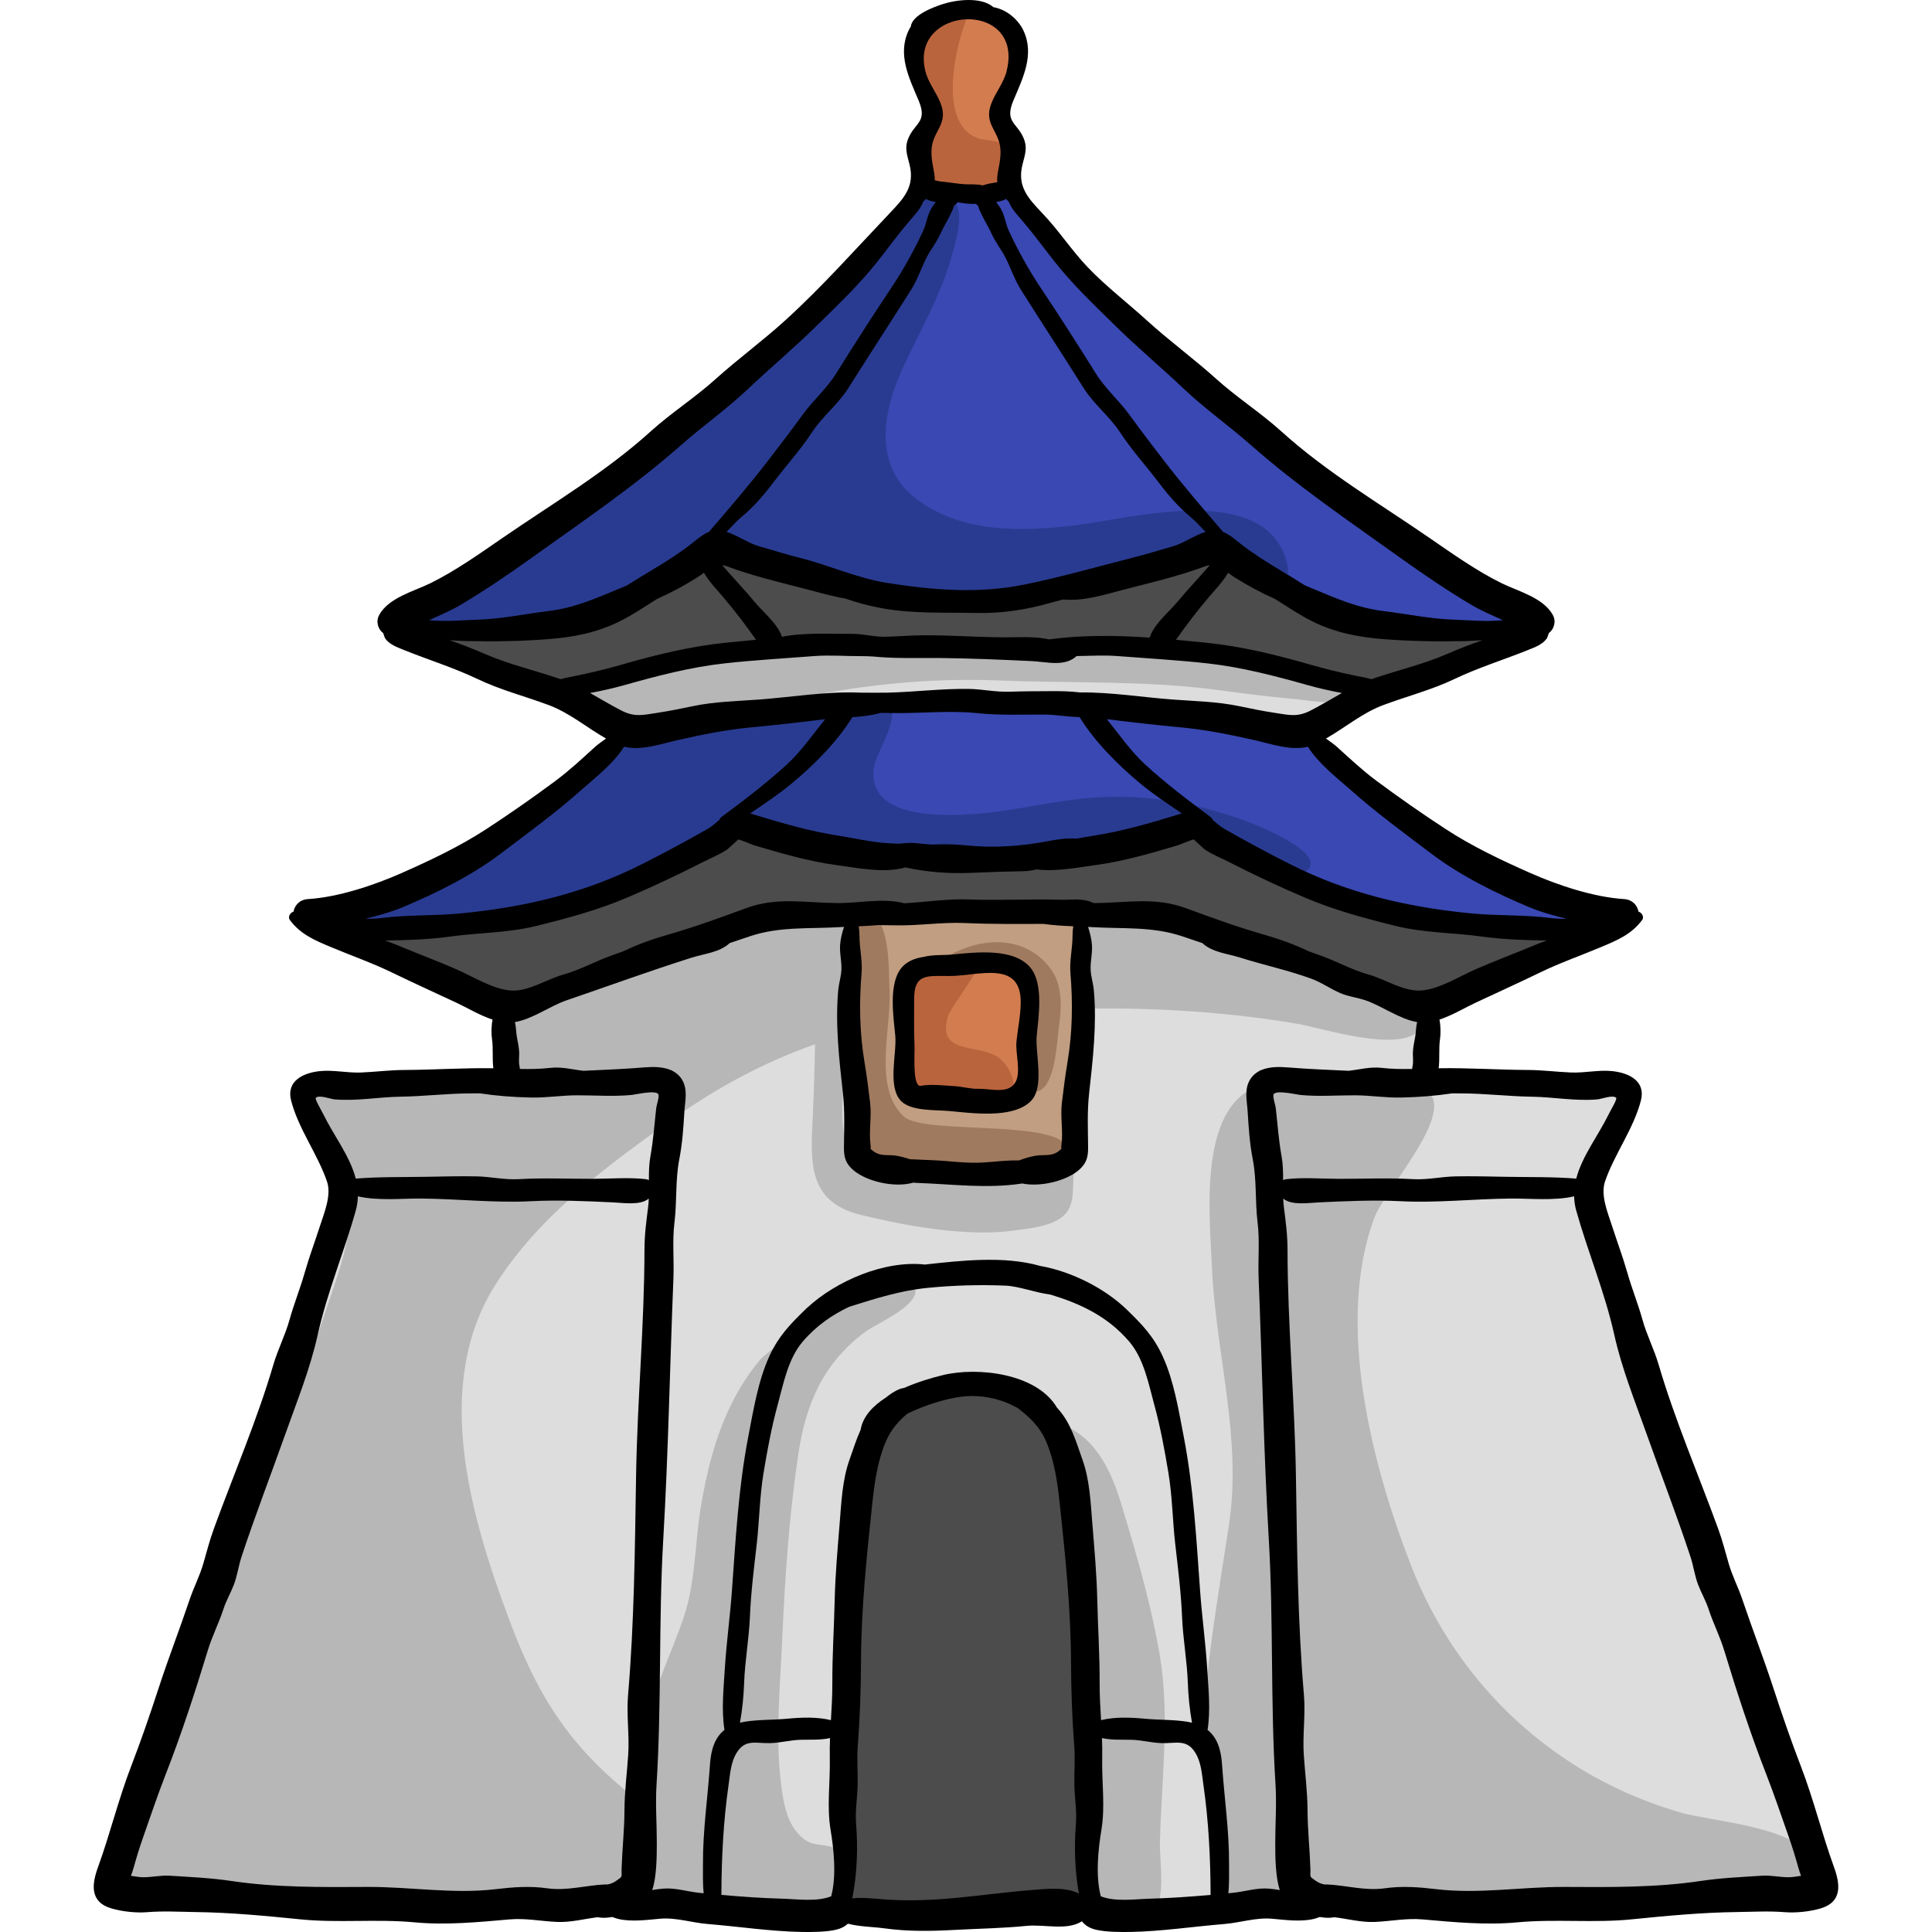 <?xml version="1.0" encoding="iso-8859-1"?>
<!-- Generator: Adobe Illustrator 19.0.0, SVG Export Plug-In . SVG Version: 6.00 Build 0)  -->
<svg version="1.1" id="Layer_1" xmlns="http://www.w3.org/2000/svg" xmlns:xlink="http://www.w3.org/1999/xlink" x="0px" y="0px"
	 viewBox="0 0 512.006 512.006" style="enable-background:new 0 0 512.006 512.006;" xml:space="preserve">
<path style="fill:#DDDDDD;" d="M408.451,164.287c0.094,0.061-11.813,7.809-13.093,8.418c-4.807,2.289-9.833,4.071-14.841,5.863
	c-5.006,1.791-9.867,4.111-14.874,5.839c-5.178,1.786-10.3,3.151-14.663,6.758c-1.206,0.997-2.402,2.42-2.063,3.95
	c0.196,0.883,0.868,1.571,1.511,2.207c10.722,10.612,23.58,19.818,36.726,27.372c6.638,3.815,13.542,7.163,20.663,9.977
	c3.77,1.489,7.6,2.83,11.474,4.019c1.559,0.478,9.85,3.854,11.044,2.961c-4.515,3.377-7.184,6.085-10.406,7.653
	c-5.967,2.902-12.019,5.623-18.061,8.368c-4.831,2.194-9.107,4.646-14.311,5.779c-2.754,0.6-5.714,1.64-7.11,4.088
	c-0.858,1.503-0.978,3.3-1.079,5.028c-0.197,3.373-0.394,6.747-0.591,10.121c-0.039,0.677-0.048,1.441,0.427,1.925
	c0.439,0.447,1.134,0.488,1.762,0.502c8.231,0.176,16.363,0.805,24.564,0.946c8.204,0.141,16.6,0.133,24.434,2.902
	c0.433,2.205,1.504,4.196,0.909,5.145c-9.063,14.461-7.439,28.858-1.81,44.239c15.676,42.829,30.632,85.924,45.657,128.99
	c3.696,10.595,8.368,21.056,8.759,33.562c-3.726,1.038-6.66,2.517-9.623,2.578c-39.879,0.831-79.716,5.072-119.659,1.489
	c-4.836-0.433-9.822-0.215-14.647,0.405c-42.993,5.527-86.217,1.434-129.297,3.202c-4.861,0.199-9.842-0.064-14.626-0.913
	c-22.692-4.023-45.478-1.555-68.25-1.695c-31.668-0.193-63.329-1.746-93.897-2.683c-4.935-8.259-1.829-14.387,0.256-20.398
	c10.948-31.556,22.089-63.044,33.106-94.575c6.178-17.684,11.796-35.579,18.511-53.053c4.958-12.901,6.66-25.082-1.187-37.391
	c-1.217-1.91-1.192-4.614-1.981-7.968c16.092-6.621,33.826-1.641,49.532-6.612c3.482-8.741,2.371-15.186-5.745-19.079
	c-10.278-4.931-20.726-9.505-31.022-14.398c-3.449-1.64-6.656-3.789-12.707-7.285c32.897-9.145,59.026-23.736,81.89-47.018
	c-17.379-16.506-40.508-16.998-59.3-30.339c3.94-3.14,6.517-5.787,9.599-7.559c42.669-24.545,80.645-55.027,115.519-89.678
	c6.863-6.819,12.548-14.973,15.088-24.403c1.184-4.397,2.136-9.677,1.493-14.236c-0.684-4.845-4.185-9.215-4.159-14.158
	c0.017-3.386,2.042-6.544,4.761-8.56c4.61-3.419,9.461-3.821,14.76-2.089c7.587,2.48,9.005,9.682,6.162,16.525
	c-1.215,2.923-2.747,5.868-2.667,9.032c0.073,2.935,1.526,5.627,2.614,8.354c1.288,3.233,0.717,6.405,1.603,9.616
	c0.962,3.485,2.888,6.927,4.815,9.956c3.855,6.059,8.953,11.243,14.399,15.883c24.793,21.123,50.021,41.782,75.798,61.689
	C378.042,145.899,393.006,154.258,408.451,164.287z"/>
<g>
	<path style="fill:#B7B7B7;" d="M149.917,181.703c11.539,0.339,24.805-6.019,36.457-7.601c17.136-2.326,34.186-3.202,51.421-3.909
		c18.92-0.776,37.706,2.379,56.492,1.736c16.018-0.548,31.99,1.871,47.667,4.917c3.044,0.592,19.214,1.818,17.735,6.701
		c-1.287,4.253-12.893,2.051-15.836,1.781c-7.006-0.642-13.946-1.483-20.94-2.436c-18.939-2.58-38.844-1.804-57.938-2.55
		c-19.931-0.779-37.924,1.288-57.324,5.496c-9.881,2.144-19.654,3.211-29.616,4.79c-5.021,0.797-12.939,2.205-17.592-0.566
		C156.204,187.539,155.822,181.877,149.917,181.703z"/>
	<path style="fill:#B7B7B7;" d="M239.053,271.068c33.995-4.741,71.091-5.526,104.965,0.288c7.701,1.321,37.358,11.273,32.941-5.159
		c9.035,1.747-6.865-1.926-10.628-2.889c-8.665-2.22-16.605-5.222-24.868-8.463c-7.73-3.032-15.325-7.699-23.016-10.516
		c-5.683-2.082-12.48-1.703-18.629-1.697c-28.525,0.027-57.6-2.118-85.97-1.149c-8.465,0.289-16.113,4.258-23.845,7.36
		c-13.905,5.577-28.252,10.087-42.377,15.069c-5.111,1.803-13.104,1.983-14.981,7.146c-2.686,7.39,6.427,10.428-2.38,15.004
		c-4.926,2.56-11.683,2.634-17.116,3.108c-5.575,0.485-26.176-4.843-30.146-0.223c-4.563,5.31,8.279,21.582,9.434,27.69
		c1.917,10.14-3.948,23.824-7.026,33.483c-4.801,15.072-11.413,28.938-17.819,43.348C55.443,420.807,45.2,449.01,35.015,477.056
		c-2.261,6.225-9.558,16.283-4.318,21.932c4.484,4.834,16.505,4.548,22.338,4.597c16.193,0.137,32.238-3.164,48.412-2.327
		c12.912,0.668,25.838,2.441,38.744,2.917c8.73,0.322,17.525-0.47,26.248-0.043c1.515,0.075,3.153,0.291,4.827,0.486
		c2.492,2.294,7.347,3.702,10.438,4.041c6.967,0.765,7.054-3.698,7.31-9.618c0.524-12.118-1.87-27.052,3.436-38.277
		c2.688-5.687,1.772-13.179,2.502-19.216c0.847-6.991,0.761-13.993,0.935-21.067c0.312-12.704,4.632-24.792,5.3-37.378
		c0.589-11.101,8.555-20.085,9.656-31.262c-0.131,1.328-7.96,6.852-9.25,8.348c-3.113,3.616-5.67,7.672-7.781,11.942
		c-4.265,8.626-6.584,18.1-8.129,27.553c-1.591,9.731-1.293,19.255-4.428,28.727c-3.406,10.291-8.746,20.047-10.071,30.941
		c-0.768,6.316-0.786,12.641-0.808,18.959c-4.601-3.714-9.133-7.504-13.277-11.771c-10.925-11.246-16.879-23.175-22.325-37.774
		c-10.064-26.973-20.284-61.742-3.482-88.286c11.675-18.443,29.882-31.766,47.414-44.212c11.307-8.028,23.952-14.849,37.295-19.524
		c-0.104,5.912-0.273,11.796-0.531,17.578c-0.58,12.992-2.016,24.027,12.685,27.646c12.088,2.974,28.092,5.84,40.415,4.163
		c4.33-0.59,11.077-1.131,14.004-4.697c2.683-3.271,1.246-8.384,2.359-12.04c-10.368-1.633-21.767,1.506-32.605,1.013
		c-7.48-0.34-21.258,3.42-26.199-3.453c-5.321-7.403-2.004-23.036-0.527-33.155C230.037,272.632,234.525,271.7,239.053,271.068z"/>
	<path style="fill:#B7B7B7;" d="M480.396,492.826c-4.314-8.762-26.687-10.126-34.562-12.351
		c-33.134-9.363-59.401-33.48-71.896-65.61c-10.328-26.556-20.135-64.259-9.695-92.196c3.283-8.786,27.628-33.836,8.692-35.205
		c-11.663,0.461-23.367-1.585-35.062-0.575c-20.92,1.806-17.348,33.857-16.699,48.808c1.013,23.314,8.047,45.289,4.5,68.533
		c-2.234,14.639-4.752,29.376-6.165,43.999c-1.035,10.72,1.855,21.258,2.858,31.792c0.538,5.65,0.865,11.396,1.134,17.07
		c0.407,8.573,1.488,8.6,10.553,8.189c25.254-1.145,50.014,0.47,75.27-1.679c12.058-1.025,24.209-0.141,36.324-0.719
		c8.551-0.407,18.9,1.188,27.274-0.563C477.755,501.31,483.192,498.505,480.396,492.826z"/>
</g>
<path style="fill:#4C4C4C;" d="M244.182,369.852c-11.728,0.01-16.635,20.343-17.627,28.679c-1.703,14.336-3.104,28.831-3.066,43.269
	c0.032,12.185,0.767,24.304,0.767,36.482c0,6.422-0.184,12.798-0.382,19.187c-0.084,2.72-0.965,7.322,1.495,8.816
	c0.861,0.524,4.79,0.226,5.852,0.279c3.885,0.195,7.719-0.274,11.608-0.296c7.028-0.042,13.896,0.261,20.925-0.087
	c4.432-0.219,8.97-0.232,13.372-0.671c2.485-0.247,7.938,0.646,10.178-0.394c5.223-2.426,2.094-24.838,2.094-30.46
	c0.001-15.769,2.031-31.351,0.487-47.125c-0.82-8.373-2.78-16.692-4.03-25.019c-0.99-6.595-0.794-13.803-4.154-19.781
	C275.034,370.867,261.171,365.555,244.182,369.852z"/>
<g>
	<path style="fill:#B7B7B7;" d="M218.126,346.862c-6.312,2.79-9.799,12.759-11.832,18.772c-2.623,7.762-4.234,15.967-5.517,24.049
		c-2.251,14.175-3.005,28.456-4.121,42.739c-0.743,9.511-0.199,20.192-3.915,29.013c-4.479,10.632-3.432,24.941-4.087,36.406
		c-0.525,9.179,8.171,9.751,15.569,10.334c4.751,0.374,12.672,2.448,16.59-0.898c4.203-3.59,5.612-15.407,0.128-17.598
		c-3.17-1.268-5.418-0.169-8.296-2.634c-3.41-2.921-4.586-7.243-5.266-11.492c-2.15-13.424-0.662-27.737-0.077-41.239
		c0.702-16.206,1.834-32.426,4.185-48.486c1.992-13.615,6.553-24.441,17.753-32.843c3.111-2.335,16.485-7.792,12.702-12.645
		C237.214,334.277,221.385,342.889,218.126,346.862z"/>
	<path style="fill:#B7B7B7;" d="M277.136,376.367c16.992,31.278,10.154,70.493,11.963,104.759c0.339,6.415,0.017,12.847,0.29,19.267
		c0.358,8.435,2.547,7.902,10.3,7.79c3.192-0.045,5.096,0.508,6.67-2.348c2.43-4.408,0.918-13.043,1.039-17.787
		c0.409-16.089,2.656-33.304-0.02-49.235c-2.117-12.608-5.745-25.437-9.454-37.656C295.602,393.51,291.632,378.604,277.136,376.367z
		"/>
</g>
<path style="fill:#C19E81;" d="M247.632,241.101c-6.19,0-11.928,0.12-17.892,1.616c-1.97,0.494-3.652,0.405-4.729,1.985
	c-1.775,2.605,0.405,12.114,0.396,15.276c-0.027,10.835-1.04,21.978-0.021,32.724c0.356,3.753-0.093,14.124,3.649,15.852
	c2.807,1.297,8.783,0.261,11.91,0.648c4.768,0.592,9.346,1.517,14.155,1.687c6.429,0.228,13.153-0.491,19.537-0.816
	c4.45-0.228,8.029,0.213,9.963-4.204c2.61-5.96,2.1-15.865,2.424-22.249c0.387-7.603,0.382-15.27,0.461-22.878
	c0.06-5.78,4.363-18.694-3.416-19.611c-3.063-0.361-6.868,0.706-10.004,0.743c-4.941,0.059-9.929,0.155-14.864-0.042
	c-4.794-0.191-9.59-0.581-14.4-0.371c-3.302,0.146-7.436,1.578-10.58,0.403"/>
<g>
	<path style="fill:#A07A5F;" d="M226.939,243.784c-0.176,13.619-0.766,27.334-0.766,41.02c0,4.824-1.993,15.965,0.746,20.289
		c2.005,3.165,8.901,2.448,12.358,2.385c7.065-0.131,13.969,1.139,20.999,1.449c4.413,0.195,21.834,3.021,22.581-3.598
		c1.033-9.168-37.687-4.331-43.271-9.394c-8.562-7.763-3.044-24.367-3.881-34.536C235.488,258.756,236.346,237.356,226.939,243.784z
		"/>
	<path style="fill:#A07A5F;" d="M246.481,256.429c6.968,0.547,15.232-2.651,21.841,0.395c6.24,2.878,6.053,9.715,5.716,16.003
		c-0.154,2.872-3.786,17.758,0.987,16.388c4.579-1.313,5.048-12.759,5.484-15.956c0.767-5.636,1.417-11.981-2.224-16.735
		C271.323,247.435,258.334,247.439,246.481,256.429z"/>
</g>
<g>
	<path style="fill:#3948B2;" d="M164.097,197.035c-5.885,3.876-11.312,10.614-16.684,15.372
		c-5.356,4.743-11.441,9.507-17.709,13.026c-7.102,3.988-14.804,7.554-22.375,10.52c-3.705,1.451-14.258,4.674-15.233,8.999
		c3.844,3.163,13.782,1.222,18.268,0.853c7.935-0.653,16.011-0.918,23.901-1.908c18.884-2.368,38.29-9.246,54.374-19.433
		c3.875-2.454,8.857-6.622,13.459-5.874c6.108,0.992,11.188,6.223,17.371,7.565c9.987,2.167,20.744,1.849,30.881,1.151
		c12.42-0.855,24.973-1.143,37.321-2.768c8.586-1.129,17.077-5.08,25.671-5.643c6.091-0.4,9.754,2.492,14.354,6.016
		c15.9,12.183,35.023,16.87,54.416,20.328c10.543,1.881,21.896,2.561,32.576,2.758c2.522,0.046,6.583,0.832,6.952-2.375
		c0.48-4.16-9.74-6.788-12.083-7.998c-9.675-5.001-21.569-9.161-30.245-15.887c-6.816-5.285-13.095-11.434-19.78-16.867
		c-8.061-6.55-16.054-8.324-26.013-10.614c-17.35-3.99-34.294-7.909-52.147-8.715c-20.87-0.942-41.463-0.573-62.273,1.288
		C200.241,188.516,178.565,190.945,164.097,197.035z"/>
	<path style="fill:#3948B2;" d="M114.282,165.614c6.038,2.355,15.104,0.225,21.45,0.001c9.042-0.321,17.595-1.621,26.107-4.887
		c6.689-2.566,13.128-6.052,19.15-9.899c4.833-3.087,7.711-5.787,13.075-4.302c18.441,5.108,37.533,8.627,56.74,10.284
		c23.686,2.042,44.383-1.509,66.537-9.93c3.342-1.27,4.455-1.941,7.521-0.263c4.033,2.206,7.814,5.36,11.821,7.693
		c9.242,5.379,19.331,8.866,29.506,11.849c9.271,2.717,21.724,4.796,31.269,3.211c13.796-2.292-0.243-8.991-5.778-12.546
		c-13.218-8.496-26.68-17.253-39.583-26.376c-13.688-9.676-28.642-20.327-40.621-32.087c-10.191-10.004-19.636-20.832-29.464-31.122
		c-5.236-5.482-9.472-15.407-17.534-15.814c-4.828-0.245-9.757,0.403-14.565-0.086c-2.699-0.274-4.431-0.936-6.952,0.415
		c-5.89,3.157-9.907,11.511-13.739,16.555c-4.936,6.497-11.357,11.649-16.973,17.526c-14.056,14.708-30.653,26.836-47.266,38.47
		c-14.827,10.383-31.103,18.718-45.816,29.133c-3.587,2.539-6.227,5.236-8.227,9.13
		C112.622,164.725,114.743,166.496,114.282,165.614z"/>
</g>
<g>
	<path style="fill:#293B91;" d="M163.713,195.503c-5.086,5.595-11.742,10.616-17.532,15.699c-6.299,5.53-12.714,10.437-20.18,14.368
		c-3.902,2.054-37.79,16.079-35.887,20.522c1.274,2.973,16.85,0.488,19.971,0.355c8.129-0.349,15.997-0.242,24.028-1.981
		c18.774-4.066,36.059-9.281,51.951-19.987c3.725-2.51,8.991-6.397,13.566-6.282c7.076,0.177,14.865,3.863,21.771,5.385
		c17.828,3.929,35.413,4.015,53.651,2.587c9.801-0.767,19.37-1.314,28.821-4.247c7.825-2.428,11.84-3.01,18.547,1.067
		c4.82,2.93,16.563,11.681,22.673,8.55c9.341-4.785-13.34-13.465-16.531-14.557c-11.727-4.008-22.734-6.109-35.191-5.796
		c-11.787,0.296-23.295,3.678-35.071,4.528c-8.106,0.585-28.609,1.405-26.727-12.214c0.519-3.756,6.416-12.338,4.419-15.786
		c-4.142-7.15-21.1-0.762-27.077,0.021c-7.257,0.952-14.624,1.005-21.933,2.385c-3.99,0.754-7.949,1.657-11.898,2.598
		C172.738,193.276,165.262,193.801,163.713,195.503z"/>
	<path style="fill:#293B91;" d="M242.266,51.424c-13.344,17.871-28.112,33.603-45.15,48.011
		c-17.797,15.051-37.978,27.426-57.448,40.216c-8.165,5.364-16.588,10.437-24.449,16.212c-2.532,1.86-12.308,7.637-6.721,10.918
		c4.64,2.725,16.67-0.148,21.685-0.783c6.797-0.861,13.418-0.852,20.125-2.54c8.723-2.195,16.327-5.639,24.226-9.829
		c5.523-2.928,11.33-8.053,17.795-7.279c15.936,1.908,30.62,9.505,46.58,11.371c21.012,2.457,44.66,1.729,64.654-6.351
		c7.903-3.193,13.466-6.274,21.754-2.719c3.464,1.487,8.876,6.996,12.568,6.67c4.564-0.404,3.75-5.437,2.272-8.863
		c-7.859-18.213-40.904-8.96-54.999-7.267c-14.432,1.733-30.668,2.207-42.718-7.286c-11.39-8.974-8.271-23.665-2.815-35.203
		c4.475-9.464,9.821-18.793,12.631-28.94c0.908-3.278,2.742-9.266,1.516-12.8C252.236,50.536,246.441,50.397,242.266,51.424z"/>
</g>
<g>
	<path style="fill:#D37C50;" d="M252.996,257.196c-2.678-0.98-8.684-0.56-10.869,1.689c-2.212,2.276-1.622,8.231-1.79,11.329
		c-0.27,4.99-0.743,11.078,0.006,16.029c0.678,4.479,2.149,4.087,6.213,4.271c4.805,0.219,9.748,0.27,14.591,0.488
		c2.349,0.105,6.534,1.194,8.633-0.535c4.679-3.854,2.13-16.714,2.375-21.976c0.13-2.791,1.548-7.571-0.757-9.791
		C268.74,256.141,257.731,256.29,252.996,257.196z"/>
	<path style="fill:#D37C50;" d="M254.912,2.758c-7.168,1.703-10.761,4.616-12.165,11.856c-1.106,5.702,2.103,8.709,3.35,13.819
		c1.701,6.969-7.072,16.629,0.3,22.214c2.432,1.843,7.803,1.167,11.867,0.777c3.263-0.314,5.687,0.091,7.847-2.205
		c2.582-2.743,2.937-8.331,1.62-11.784c-1.719-4.508-3.05-5.625-1.773-10.813c1.036-4.21,4.373-10.2,3.524-14.655
		C268.493,6.773,261.178,0.95,254.912,2.758z"/>
</g>
<g>
	<path style="fill:#BA643E;" d="M257.977,256.812c-4.992-0.629-14.481-1.598-16.443,4.219c-1.686,4.997-1.465,13.038-1.198,18.342
		c0.124,2.445-0.184,6.444,1.057,8.582c2.56,4.411,10.612,3.892,15.227,4.11c2.906,0.137,8.041,1.558,10.548-0.608
		c3.28-2.834,0.601-8.855-2.452-11.115c-5.424-4.014-16.613-0.485-13.473-11.077C251.943,266.907,260.711,255.92,257.977,256.812z"
		/>
	<path style="fill:#BA643E;" d="M256.828,3.525c-3.453,7.25-8.673,29.091,2.224,33.068c2.626,0.958,5.671,0.168,7.311,2.377
		c1.901,2.562,0.651,7.662-0.012,10.479c-5.987-0.255-11.788,3.699-17.875,1.993c-5.803-1.626-4.932-6.928-4.291-12.111
		c0.787-6.372,3.83-8.944,0.859-15.517C240.96,14.78,241.114,5.895,256.828,3.525z"/>
</g>
<g>
	<path style="fill:#4C4C4C;" d="M99.581,250.202c9.413,6.727,20.052,12.321,30.858,16.157c5.173,1.837,10.141-0.542,15.438-2.35
		c10.831-3.7,21.453-8.069,32.345-11.517c9.784-3.097,20.522-7.684,30.857-8.299c12.737-0.759,25.616-2.842,38.401-2.167
		c15.857,0.838,31.863-0.367,47.78,0.305c10.809,0.456,20.857,1.121,31.086,5.19c11.182,4.45,22.669,8.336,33.694,13.219
		c8.817,3.906,16.671,8.44,26.362,4.144c6.95-3.082,13.131-7.804,20.083-10.98c2.637-1.205,9.262-3.738,5.07-6.994
		c-1.758-1.365-5.601-0.682-7.609-0.793c-3.413-0.188-6.813-0.548-10.231-0.718c-8.682-0.429-17.365-1.302-25.966-2.605
		c-13.639-2.068-24.542-6.601-35.653-14.367c-3.833-2.68-9.067-7.52-13.801-8.227c-6.654-0.994-14.782,3.598-21.188,4.877
		c-10.932,2.182-21.946,1.796-33.024,2.326c-9.533,0.455-19.135,1.456-28.663,0.381c-8.709-0.983-16.68-4.374-25.413-5.598
		c-4.007-0.562-7.647-1.785-11.508-2.617c-4.514-0.974-7.941,2.33-11.864,4.269c-7.5,3.71-14.618,8.632-22.447,11.653
		c-9.377,3.619-20.158,7.187-30.024,9.047c-7.017,1.323-13.307,2.391-20.509,2.124C111.04,246.563,97.765,245.538,99.581,250.202z"
		/>
	<path style="fill:#4C4C4C;" d="M199.937,171.304c-9.253,0.828-18.148,3.793-27.287,5.287c-7.116,1.164-13.514,5.767-20.542,6.797
		c-5.565,0.816-12.458-1.509-17.42-3.88c-3.18-1.52-21.36-5.5-20.853-9.394c0.619-4.76,17.25-2.561,20.216-2.29
		c8.783,0.801,18.443-0.803,26.517-4.411c3.635-1.625,7.185-3.654,10.539-5.803c3.857-2.473,6.737-5.932,10.992-7.729
		c5.8-2.45,13.033-0.347,18.949,1.14c8.518,2.141,16.248,5.51,25.235,6.634c10.876,1.362,21.553,1.332,32.496,1.341
		c12.342,0.01,24.102-1.636,36.104-4.587c4.664-1.146,8.95-3.356,13.512-4.958c3.078-1.08,7.898-3.576,11.252-3.416
		c4.39,0.209,9.093,4.724,12.685,6.896c6.813,4.122,14.45,8.068,22.068,10.491c10.186,3.24,20.504,3.163,31.076,3.148
		c1.97-0.002,9.007-0.756,10.408,1.009c2.239,2.819-3.426,4.106-5.3,5.002c-6.004,2.868-11.946,5.855-18.041,8.529
		c-3.339,1.465-7.057,3.811-10.739,3.092c-6.07-1.186-12.045-3.891-18.251-5.018c-8.576-1.558-17.034-4.04-25.685-5.216
		c-18.393-2.499-36.148-3.988-54.764-2.743c-9.369,0.625-18.716,1.351-28.106,1.34C221.596,172.553,208.256,170.8,199.937,171.304z"
		/>
</g>
<path d="M486.027,494.789c-3.17-8.718-5.398-17.937-8.742-26.625c-2.675-6.947-5.048-13.837-7.357-20.923
	c-2.556-7.844-5.555-15.553-8.149-23.267c-1.107-3.29-2.715-6.345-3.665-9.647c-0.887-3.078-1.671-6.153-2.781-9.195
	c-5.259-14.422-11.497-28.885-15.781-43.506c-1.187-4.051-3.138-7.795-4.284-11.909c-1.162-4.177-2.792-8.19-3.985-12.371
	c-1.221-4.276-2.758-8.374-4.121-12.589c-1.106-3.421-3.038-8.049-1.815-11.641c2.459-7.218,7.629-14.04,9.522-21.508
	c1.291-5.094-3.115-7.257-7.535-7.741c-3.611-0.396-7.324,0.511-11.018,0.359c-3.813-0.157-7.546-0.655-11.369-0.669
	c-7.936-0.031-15.73-0.591-23.683-0.455c0.333-2.516-0.012-5.129,0.349-7.666c0.22-1.545,0.203-3.46-0.139-5.227
	c3.359-1.118,6.767-3.16,9.507-4.445c5.682-2.665,11.416-5.253,17.061-7.995c5.313-2.582,10.731-4.466,16.16-6.742
	c4.339-1.818,8.134-3.378,10.989-7.218c0.595-0.8-0.082-1.977-0.965-2.204c-0.314-1.687-1.605-3.202-3.864-3.342
	c-8.007-0.494-17.521-3.679-24.764-6.884c-7.674-3.394-15.465-7.084-22.501-11.68c-6.271-4.095-12.269-8.279-18.282-12.749
	c-3.705-2.754-6.988-5.816-10.39-8.917c-0.838-0.763-1.934-1.528-3.027-2.314c5.058-2.864,9.605-6.781,15.199-8.87
	c6.307-2.357,12.738-3.98,18.829-6.891c6.421-3.069,13.227-5.144,19.798-7.81c1.684-0.683,3.514-1.354,4.642-2.872
	c0.163-0.218,0.403-0.886,0.592-1.494c1.423-1.068,2.001-3.137,1.036-4.856c-2.572-4.586-9.218-6.234-13.563-8.375
	c-6.608-3.258-13.009-7.804-19.072-11.977c-13.184-9.079-27.362-17.456-39.249-28.219c-5.491-4.973-11.717-8.922-17.212-13.873
	c-6.015-5.419-12.505-10.142-18.474-15.576c-5.127-4.667-10.748-8.966-15.551-13.969c-4.324-4.504-7.75-9.817-12.062-14.35
	c-3.847-4.044-6.771-7.146-5.357-12.921c0.653-2.67,1.456-4.493,0.24-7.23c-1.766-3.97-5.013-4.143-2.627-9.813
	c2.456-5.835,5.698-12.144,2.633-18.576c-1.435-3.011-4.572-5.579-7.931-6.147c-3.285-2.861-10.022-1.952-13.59-0.763
	c-2.199,0.732-7.97,2.812-8.296,5.889c-0.209,0.334-0.406,0.674-0.573,1.024c-3.065,6.432,0.177,12.741,2.633,18.576
	c2.386,5.67-0.861,5.841-2.627,9.813c-1.217,2.736-0.414,4.56,0.24,7.23c1.413,5.775-1.511,8.877-5.358,12.922
	c-9.21,9.682-17.743,19.336-27.613,28.319c-5.97,5.434-12.459,10.157-18.475,15.576c-5.495,4.952-11.72,8.9-17.212,13.873
	c-11.887,10.764-26.065,19.141-39.249,28.219c-6.062,4.174-12.463,8.719-19.072,11.977c-4.344,2.141-10.991,3.789-13.563,8.375
	c-0.964,1.719-0.387,3.788,1.036,4.856c0.19,0.608,0.431,1.276,0.592,1.494c1.128,1.516,2.959,2.189,4.642,2.872
	c6.572,2.666,13.378,4.741,19.798,7.81c6.091,2.911,12.523,4.535,18.829,6.891c5.593,2.09,10.14,6.005,15.199,8.87
	c-1.091,0.786-2.188,1.549-3.027,2.314c-3.403,3.1-6.686,6.162-10.39,8.917c-6.014,4.471-12.012,8.654-18.282,12.749
	c-7.037,4.594-14.827,8.286-22.501,11.68c-7.242,3.203-16.757,6.389-24.764,6.884c-2.26,0.139-3.551,1.654-3.864,3.342
	c-0.882,0.226-1.559,1.403-0.965,2.204c2.855,3.841,6.65,5.401,10.989,7.218c5.43,2.275,10.848,4.16,16.16,6.742
	c5.644,2.743,11.378,5.33,17.061,7.995c2.738,1.285,6.148,3.327,9.507,4.445c-0.344,1.767-0.36,3.682-0.139,5.227
	c0.361,2.536,0.016,5.15,0.349,7.666c-7.953-0.136-15.747,0.423-23.683,0.455c-3.824,0.016-7.557,0.513-11.369,0.669
	c-3.694,0.153-7.407-0.755-11.018-0.358c-4.419,0.485-8.827,2.649-7.535,7.741c1.894,7.467,7.064,14.289,9.522,21.508
	c1.224,3.592-0.708,8.22-1.815,11.641c-1.363,4.214-2.9,8.313-4.121,12.589c-1.194,4.181-2.824,8.194-3.985,12.371
	c-1.144,4.115-3.097,7.858-4.284,11.909c-4.285,14.623-10.523,29.085-15.781,43.506c-1.11,3.042-1.894,6.118-2.781,9.195
	c-0.951,3.3-2.558,6.355-3.665,9.647c-2.594,7.715-5.594,15.423-8.149,23.267c-2.309,7.086-4.683,13.975-7.357,20.923
	c-3.345,8.688-5.572,17.907-8.742,26.625c-1.635,4.494-2.314,9.283,3.647,10.995c2.814,0.809,6.443,1.197,9.35,0.964
	c4.431-0.355,8.43-0.092,12.868-0.034c9.286,0.119,18.582,1.011,27.814,1.938c9.983,1.002,20.181-0.158,30.227,0.789
	c8.271,0.781,16.857-0.049,25.068-0.773c4.361-0.385,8.392,0.481,12.694,0.666c3.628,0.157,7.158-0.817,10.728-1.246
	c0.841,0.144,1.715,0.192,2.638,0.103c0.202-0.02,0.748-0.082,1.232-0.163c0.58,0.219,1.312,0.44,1.472,0.481
	c3.504,0.874,7.738,0.275,11.257-0.029c4.182-0.361,8.37,1.058,12.551,1.401c8.272,0.677,16.539,1.943,24.804,2.105
	c2.695,0.053,6.745,0.029,9.327-0.612c1.279-0.317,2.267-0.834,3.049-1.577c3.088,0.825,6.66,0.821,9.549,1.22
	c6.5,0.898,12.507,0.767,19.067,0.416c6.256-0.334,12.457-0.428,18.684-1.051c4.791-0.48,10.718,1.331,14.716-1.216
	c0.857,1.09,2.01,1.808,3.625,2.209c2.582,0.64,6.632,0.664,9.327,0.612c8.265-0.161,16.531-1.428,24.804-2.105
	c4.181-0.343,8.369-1.762,12.551-1.401c3.52,0.303,7.752,0.903,11.257,0.029c0.16-0.04,0.892-0.262,1.472-0.481
	c0.485,0.081,1.03,0.143,1.232,0.163c0.923,0.089,1.797,0.042,2.638-0.103c3.57,0.428,7.1,1.402,10.728,1.246
	c4.301-0.185,8.334-1.051,12.694-0.666c8.211,0.724,16.797,1.554,25.068,0.773c10.045-0.947,20.244,0.214,30.227-0.789
	c9.233-0.927,18.528-1.819,27.814-1.938c4.438-0.056,8.439-0.319,12.868,0.034c2.907,0.232,6.536-0.155,9.35-0.964
	C488.341,504.072,487.662,499.284,486.027,494.789z M357.752,209.18c6.857,6.121,14.229,11.487,21.532,17.02
	c7.763,5.882,17.202,10.547,26.169,14.294c3.157,1.319,6.433,2.168,9.727,3.001c-1.423,0.023-2.875-0.038-4.388-0.228
	c-6.889-0.863-13.973-0.53-20.901-1.203c-16.972-1.649-32.796-5.34-48.087-13.086c-5.889-2.983-11.685-6.082-17.355-9.327
	c-1.11-0.636-2.109-1.562-3.147-2.432c-0.071-0.257-0.213-0.499-0.445-0.671c-5.866-4.345-11.992-8.998-17.355-13.93
	c-3.906-3.592-6.891-7.975-10.173-12.028c0.065,0.009,0.13,0.013,0.195,0.022c6.35,0.793,12.765,1.523,19.157,2.123
	c6.782,0.636,13.102,1.903,19.729,3.4c4.286,0.969,9.719,2.901,14.208,1.755C349.293,202.295,354.87,206.608,357.752,209.18z
	 M313.181,215.557c-0.329,0.11-0.668,0.224-1.03,0.334c-7.188,2.201-14.85,4.427-22.277,5.564c-1.505,0.231-3.012,0.51-4.521,0.789
	c-2.596-0.22-5.396,0.251-7.771,0.701c-6.941,1.318-14.232,1.828-21.278,1.116c-2.825-0.285-5.494-0.4-8.339-0.261
	c-2.453,0.12-4.843-0.536-7.267-0.403c-0.207,0.011-1.296,0.086-2.711,0.201c-1.378-0.104-2.791-0.126-4.301-0.272
	c-3.862-0.371-7.716-1.284-11.554-1.872c-7.427-1.137-15.088-3.361-22.277-5.564c-0.362-0.111-0.7-0.224-1.03-0.334
	c0.057-0.039,0.114-0.078,0.171-0.116c3.617-2.464,7.251-4.86,10.631-7.655c5.961-4.927,12.124-11.04,16.261-17.732
	c2.536-0.164,5.004-0.421,7.5-1.132c0.903,0.015,1.806,0.028,2.708,0.045c7.538,0.148,15.532-0.745,22.971,0.035
	c6.009,0.631,12.02,0.33,18.065,0.373c2.535,0.018,5.631,0.569,8.611,0.651c0.124,0.009,0.246,0.02,0.368,0.027
	c4.138,6.692,10.301,12.805,16.261,17.732c3.381,2.795,7.015,5.19,10.631,7.655C313.067,215.479,313.124,215.518,313.181,215.557z
	 M383.701,173.227c-6.582,2.869-13.416,4.41-20.185,6.742c-0.02,0.006-0.037,0.015-0.056,0.022
	c-1.276-0.355-2.593-0.581-3.888-0.845c-4.218-0.865-8.347-1.861-12.486-3.052c-9.027-2.596-18.126-4.823-27.486-5.77
	c-2.639-0.267-5.289-0.531-7.946-0.772c2.711-3.868,5.598-7.646,8.657-11.258c1.696-2.003,3.786-4.125,5.149-6.519
	c0.502,0.385,1.042,0.79,1.662,1.186c3.424,2.185,6.916,4.037,10.617,5.707c0.054,0.024,0.108,0.046,0.161,0.07
	c3.289,2.056,6.53,4.281,9.974,5.975c6.087,2.993,12.205,4.164,18.876,4.675c7.284,0.559,14.226,0.662,21.544,0.51
	c1.533-0.032,3.066-0.127,4.596-0.248C389.764,170.728,386.677,171.93,383.701,173.227z M192.723,150.114
	c6.913,2.563,14.077,4.238,21.21,6.091c3.516,0.913,6.763,1.876,9.996,2.388c3.156,1.113,6.399,1.981,9.826,2.604
	c8.213,1.493,16.436,1.067,24.76,1.25c6.737,0.148,13.217-0.77,19.707-2.643c1.138-0.328,2.322-0.62,3.504-0.931
	c5.484,0.483,10.548-1.164,16.347-2.669c7.135-1.852,14.298-3.528,21.21-6.091c0.485-0.18,0.921-0.289,1.329-0.349
	c-2.857,3.339-5.928,6.523-8.717,9.897c-2.06,2.495-6.2,5.845-7.202,9.32c-8.91-0.614-17.85-0.724-26.675,0.464
	c-0.378-0.081-0.755-0.157-1.132-0.219c-3.368-0.555-6.865-0.328-10.269-0.325c-7.462,0.005-14.847-0.618-22.353-0.535
	c-3.258,0.037-6.498,0.317-9.748,0.382c-3.042,0.061-5.713-0.79-8.73-0.767c-5.774,0.045-12.601-0.403-18.553,0.778
	c-1.11-3.394-5.108-6.655-7.126-9.097c-2.787-3.375-5.86-6.558-8.717-9.897C191.801,149.825,192.239,149.935,192.723,150.114z
	 M192.534,140.948c1.317-1.326,2.557-2.752,3.815-3.798c3.379-2.811,6.008-5.857,8.666-9.374c3.392-4.484,7.079-8.487,10.157-13.189
	c2.825-4.318,6.901-7.377,9.636-11.714c5.499-8.722,11.132-17.368,16.628-26.051c1.679-2.651,2.636-5.621,4.041-8.418
	c1.134-2.259,2.749-4.208,3.775-6.511c1.05-2.358,2.799-4.864,3.618-7.455c0.362-0.191,0.673-0.485,0.899-0.838
	c1.357,0.239,3.185,0.502,4.821,0.421c0.166,0.164,0.349,0.31,0.552,0.417c0.817,2.593,2.567,5.099,3.618,7.455
	c1.025,2.302,2.639,4.252,3.775,6.511c1.406,2.797,2.361,5.765,4.041,8.418c5.496,8.681,11.129,17.328,16.628,26.051
	c2.735,4.338,6.81,7.396,9.636,11.714c3.077,4.702,6.764,8.704,10.157,13.189c2.66,3.515,5.287,6.562,8.666,9.374
	c1.258,1.046,2.498,2.472,3.814,3.798c-2.899,0.91-5.916,3.056-8.616,3.822c-3.581,1.016-7.158,2.145-10.765,3.052
	c-9.544,2.395-19.034,5.171-28.789,7.13c-12.095,2.428-24.111,1.444-36.242-0.48c-7.945-1.26-15.328-4.687-23.145-6.65
	c-3.608-0.905-7.185-2.035-10.765-3.052C198.449,144.004,195.432,141.858,192.534,140.948z M270.751,58.296
	c2.937,3.403,5.578,7.009,8.337,10.551c4.931,6.329,10.935,12.039,16.658,17.647c5.901,5.786,12.128,10.992,18.105,16.656
	c5.62,5.324,11.778,9.613,17.551,14.707c12.603,11.117,26.288,20.36,39.939,30.136c5.959,4.268,12.121,8.439,18.416,12.198
	c2.755,1.646,5.658,2.847,8.545,4.161c-4.456,0.472-9.304-0.021-13.118-0.141c-6.236-0.197-12.248-1.507-18.437-2.257
	c-7.077-0.858-12.812-3.437-19.32-6.145c-0.531-0.221-1.084-0.459-1.655-0.706c-2.246-1.435-4.542-2.831-6.905-4.243
	c-3.42-2.043-7.018-4.333-10.148-6.786c-1.496-1.173-2.891-2.445-4.569-3.098c-5.438-6.305-10.817-12.562-15.927-19.206
	c-3.038-3.951-5.994-7.823-8.92-11.854c-2.801-3.859-6.331-6.849-8.868-10.909c-4.76-7.615-9.721-15.376-14.689-22.81
	c-3.069-4.593-6.11-10.048-8.416-15.086c-0.852-1.861-0.984-3.699-1.941-5.504c-0.387-0.729-0.887-1.396-1.391-2.065
	c0.872-0.153,1.731-0.33,2.525-0.765c0.034-0.018,0.064-0.044,0.097-0.064c0.035,0.039,0.061,0.075,0.097,0.114
	c0.207,0.223,0.422,0.436,0.631,0.656C268.097,55.326,269.301,56.616,270.751,58.296z M247.451,8.756
	c6.588-6.935,22.972-4.229,19.298,10.178c-0.767,3.006-2.84,5.482-3.984,8.353c-2.275,5.713,2.127,7.264,2.372,12.44
	c0.175,3.69-1.122,6.016-0.832,8.533c-0.109,0.054-0.198,0.053-0.551,0.12c-0.433,0.083-0.869,0.152-1.303,0.228
	c-0.662,0.116-1.353,0.286-2.001,0.531c-1.566-0.407-3.643-0.25-4.679-0.306c-2.089-0.113-4.203-0.536-6.295-0.716
	c-0.612-0.053-1.188-0.193-1.753-0.355c0.087-2.333-1.017-4.59-0.854-8.035c0.246-5.174,4.647-6.726,2.372-12.44
	c-1.143-2.87-3.217-5.347-3.984-8.353C244.13,14.506,245.237,11.087,247.451,8.756z M113.706,164.351
	c2.888-1.314,5.79-2.517,8.545-4.161c6.295-3.759,12.457-7.93,18.416-12.198c13.651-9.776,27.337-19.019,39.939-30.136
	c5.773-5.092,11.931-9.382,17.551-14.707c5.977-5.664,12.204-10.871,18.105-16.656c5.723-5.609,11.727-11.318,16.658-17.647
	c2.759-3.542,5.401-7.147,8.337-10.551c1.449-1.68,2.654-2.97,3.4-4.811c0.209-0.22,0.425-0.433,0.631-0.656
	c0.037-0.039,0.062-0.075,0.097-0.114c0.033,0.02,0.064,0.045,0.097,0.064c0.795,0.434,1.653,0.612,2.525,0.765
	c-0.504,0.668-1.003,1.335-1.391,2.065c-0.958,1.805-1.089,3.643-1.941,5.504c-2.305,5.039-5.347,10.493-8.416,15.086
	c-4.966,7.433-9.929,15.194-14.689,22.81c-2.538,4.06-6.068,7.05-8.868,10.909c-2.926,4.03-5.882,7.903-8.92,11.854
	c-5.11,6.644-10.49,12.901-15.927,19.206c-1.678,0.653-3.072,1.925-4.569,3.098c-3.129,2.453-6.728,4.743-10.148,6.786
	c-2.363,1.412-4.658,2.808-6.905,4.243c-0.571,0.247-1.124,0.485-1.655,0.706c-6.509,2.709-12.244,5.287-19.32,6.145
	c-6.189,0.75-12.2,2.062-18.437,2.257C123.01,164.331,118.161,164.823,113.706,164.351z M148.548,179.989
	c-0.018-0.006-0.037-0.015-0.056-0.022c-6.769-2.332-13.604-3.873-20.185-6.742c-2.976-1.297-6.063-2.499-9.186-3.58
	c1.531,0.121,3.063,0.217,4.596,0.248c7.318,0.152,14.261,0.049,21.544-0.51c6.671-0.513,12.789-1.682,18.876-4.675
	c3.446-1.693,6.686-3.919,9.974-5.975c0.054-0.024,0.108-0.045,0.162-0.07c3.701-1.67,7.192-3.523,10.617-5.707
	c0.619-0.395,1.16-0.8,1.662-1.186c1.363,2.395,3.453,4.516,5.149,6.519c3.059,3.612,5.946,7.39,8.657,11.258
	c-2.656,0.242-5.307,0.505-7.946,0.772c-9.36,0.946-18.457,3.174-27.485,5.77c-4.139,1.191-8.269,2.188-12.486,3.052
	C151.139,179.409,149.824,179.634,148.548,179.989z M156.379,183.654c2.99-0.56,5.956-1.213,8.896-2.038
	c8.846-2.485,17.623-4.806,26.774-5.817c7.929-0.876,15.812-1.314,23.768-1.933c4.078-0.318,8.308,0.045,12.398,0.017
	c1.088-0.007,2.151,0.043,3.202,0.103c5.77,0.581,11.613,0.339,17.479,0.393c8.128,0.075,16.315,0.437,24.447,0.817
	c4.143,0.193,8.786,1.602,11.977-1.33c3.611-0.046,7.296-0.278,10.87,0.001c7.956,0.619,15.838,1.058,23.768,1.933
	c9.151,1.011,17.928,3.332,26.774,5.817c2.94,0.826,5.906,1.478,8.896,2.038c-2.791,1.56-5.517,3.238-8.402,4.7
	c-3.493,1.771-5.702,1.118-9.567,0.532c-3.102-0.47-6.156-1.093-9.223-1.736c-5.823-1.222-11.758-1.328-17.674-1.767
	c-7.885-0.585-16.346-1.964-24.558-1.879c-2.662-0.339-5.407-0.347-7.897-0.34c-3.606,0.01-7.204,0.032-10.809,0.15
	c-3.695,0.121-7.158-0.691-10.795-0.744c-7.117-0.103-14.564,0.843-21.76,1.002c-2.231,0.049-4.58-0.015-6.947-0.009
	c-8.89-0.396-18.16,1.182-26.748,1.819c-5.916,0.439-11.851,0.544-17.674,1.767c-3.067,0.644-6.121,1.266-9.223,1.736
	c-3.865,0.586-6.074,1.238-9.567-0.532C161.896,186.891,159.17,185.215,156.379,183.654z M96.826,243.494
	c3.294-0.833,6.571-1.682,9.727-3.001c8.967-3.748,18.407-8.412,26.169-14.294c7.303-5.533,14.677-10.898,21.532-17.02
	c2.88-2.572,8.457-6.885,11.132-11.29c4.489,1.145,9.922-0.787,14.208-1.755c6.627-1.498,12.946-2.764,19.729-3.4
	c6.391-0.6,12.806-1.33,19.157-2.123c0.065-0.009,0.13-0.013,0.195-0.022c-3.282,4.052-6.267,8.436-10.173,12.028
	c-5.363,4.932-11.488,9.585-17.355,13.93c-0.232,0.173-0.376,0.415-0.445,0.671c-1.038,0.87-2.036,1.797-3.147,2.432
	c-5.67,3.245-11.466,6.344-17.355,9.327c-15.291,7.746-31.114,11.437-48.087,13.086c-6.928,0.673-14.012,0.34-20.901,1.203
	C99.702,243.455,98.249,243.516,96.826,243.494z M120.948,256.873c-4.968-2.174-10.041-4.054-15.042-6.145
	c-1.274-0.532-2.561-1.022-3.855-1.485c5.747-0.071,11.665-0.263,17.233-1.039c7.56-1.052,15.208-0.947,22.652-2.773
	c8.219-2.015,16.353-4.198,24.151-7.508c6.787-2.881,13.701-6.141,20.25-9.487c2.117-1.082,4.517-2.021,6.48-3.386
	c0.125-0.087,2.868-2.585,2.793-2.569c0.323-0.07,3.996,1.455,4.068,1.476c7.072,2.1,14.58,4.314,21.887,5.287
	c5.738,0.763,12.557,2.244,18.367,0.642c5.778,1.231,11.498,1.7,17.63,1.425c4.563-0.204,9.071-0.351,13.63-0.432
	c1.315-0.024,2.448-0.197,3.515-0.481c5.168,0.657,10.843-0.505,15.734-1.155c7.307-0.973,14.815-3.187,21.887-5.287
	c0.073-0.022,3.745-1.547,4.068-1.476c-0.076-0.017,2.667,2.483,2.793,2.569c1.963,1.364,4.362,2.304,6.48,3.386
	c6.548,3.346,13.463,6.606,20.25,9.487c7.799,3.311,15.932,5.493,24.151,7.508c7.444,1.826,15.091,1.72,22.652,2.773
	c5.567,0.775,11.486,0.968,17.233,1.039c-1.295,0.464-2.582,0.953-3.855,1.485c-5.001,2.091-10.074,3.97-15.042,6.145
	c-4.279,1.873-9.784,5.363-14.552,5.633c-4.634,0.262-9.399-3.001-13.775-4.227c-4.471-1.253-8.101-3.329-12.423-4.924
	c-1.164-0.429-2.341-0.852-3.526-1.265c-3.797-1.819-7.744-3.238-11.905-4.424c-7.033-2.007-13.777-4.488-20.671-7.011
	c-8.151-2.984-15.482-1.402-23.972-1.325c-0.127,0.001-0.254-0.002-0.382-0.004c-3.137-1.452-5.759-0.771-9.097-0.877
	c-7.971-0.252-15.959,0.232-23.93-0.078c-5.747-0.225-11.424,0.706-17.17,1.009c-5.835-1.483-11.745,0.005-17.882-0.051
	c-8.492-0.077-15.821-1.659-23.972,1.325c-6.895,2.524-13.638,5.004-20.671,7.011c-4.163,1.188-8.109,2.605-11.905,4.424
	c-1.186,0.414-2.363,0.836-3.526,1.265c-4.322,1.594-7.953,3.671-12.423,4.924c-4.375,1.227-9.141,4.489-13.775,4.227
	C130.732,262.236,125.227,258.746,120.948,256.873z M283.681,257.915c0.656,7.853,0.531,15.679-0.768,23.495
	c-0.603,3.624-1.077,7.243-1.506,10.899c-0.433,3.684,0.379,7.504-0.111,11.127c-0.081,0.595-0.05,0.893,0.017,1.029
	c-0.11,0.075-0.25,0.182-0.436,0.347c-2.036,1.807-4.051,1.072-6.407,1.47c-1.427,0.24-2.968,0.683-4.427,1.253
	c-3.126-0.084-6.233,0.339-9.408,0.541c-4.651,0.296-8.966-0.431-13.558-0.608c-2.023-0.078-3.986-0.162-5.96-0.266
	c-1.198-0.412-2.43-0.727-3.579-0.92c-2.355-0.396-4.372,0.338-6.407-1.469c-0.186-0.165-0.327-0.273-0.436-0.348
	c0.067-0.136,0.098-0.434,0.017-1.029c-0.491-3.622,0.322-7.443-0.111-11.127c-0.429-3.655-0.903-7.275-1.506-10.899
	c-1.299-7.816-1.424-15.642-0.768-23.495c0.277-3.317-0.543-6.54-0.557-9.867c-0.004-0.941-0.064-1.774-0.192-2.571
	c1.711-0.07,3.45-0.162,5.177-0.318c1.439,0.02,2.857,0.024,4.218,0.061c6.338,0.174,12.582-0.892,18.848-0.602
	c6.907,0.318,13.838,0.239,20.755,0.231c2.584,0.377,5.255,0.522,7.855,0.628c-0.13,0.797-0.188,1.63-0.192,2.571
	C284.225,251.374,283.405,254.598,283.681,257.915z M171.751,319.987c-0.498,3.922-0.952,7.196-0.958,11.291
	c-0.029,19.897-1.893,39.753-2.22,59.586c-0.319,19.351-0.474,39.069-2.129,58.351c-0.45,5.249,0.389,10.542,0.042,15.805
	c-0.327,4.942-0.972,9.747-0.994,14.717c-0.023,5.206-0.585,10.255-0.755,15.392c-0.082,2.495,0.439,2.026-1.461,3.332
	c-0.865,0.595-1.6,0.839-2.369,0.961c-0.149-0.007-0.286-0.032-0.444-0.026c-5.302,0.223-10.138,1.778-15.501,1.02
	c-4.557-0.644-8.986-0.308-13.518,0.232c-11.401,1.363-22.805-0.656-34.194-0.587c-11.91,0.072-24.239,0.18-36.018-1.588
	c-5.33-0.8-10.864-1.04-16.23-1.386c-2.383-0.154-4.672,0.418-7.048,0.405c-1.164-0.006-2.168-0.237-3.256-0.378
	c0.257-0.705,0.505-1.399,0.689-2.059c0.76-2.748,1.594-5.461,2.541-8.155c1.934-5.506,3.825-11.141,5.939-16.556
	c4.221-10.81,7.826-21.86,11.209-32.985c1.154-3.793,2.896-7.139,4.128-10.91c0.732-2.243,1.897-4.226,2.748-6.419
	c0.942-2.425,1.238-4.991,2.058-7.476c3.607-10.939,7.79-21.744,11.645-32.608c3.105-8.756,6.535-17.163,8.558-26.277
	c2.486-11.204,6.989-21.85,10.074-32.87c0.359-1.281,0.525-2.53,0.555-3.755c5.39,1.238,11.79,0.536,16.85,0.584
	c9.695,0.091,19.513,1.206,29.137,0.706c7.018-0.365,14.62-0.018,21.69,0.316c2.886,0.136,7.163,0.848,9.415-1.005
	C171.901,318.426,171.851,319.207,171.751,319.987z M171.969,312.731c-0.283-0.121-0.578-0.199-0.855-0.234
	c-4.368-0.529-9.486-0.097-13.94-0.091c-6.699,0.01-13.134-0.291-19.721,0.086c-3.728,0.213-7.489-0.672-11.226-0.74
	c-4.437-0.082-8.888,0.035-13.323,0.117c-6.125,0.114-12.47-0.026-18.62,0.476c-1.544-5.959-5.845-11.427-8.62-17.088
	c-0.596-1.216-2.311-4.002-1.953-4.335c0.905-0.842,3.869,0.335,4.984,0.431c5.809,0.499,11.574-0.628,17.357-0.713
	c6.216-0.092,12.338-0.85,18.543-0.875c0.849-0.004,1.706-0.01,2.558-0.013c4.4,0.663,8.797,1.002,13.536,1.112
	c4.114,0.095,8.11-0.586,12.215-0.595c4.843-0.011,9.706,0.377,14.533-0.097c1.036-0.102,6.15-1.331,7.001-0.242
	c0.412,0.527-0.44,2.948-0.516,3.613c-0.497,4.347-0.755,8.474-1.539,12.817C171.995,308.5,171.959,310.62,171.969,312.731z
	 M220.28,502.542c-3.8,1.534-9.186,0.738-13.129,0.63c-5.26-0.144-10.646-0.525-15.974-0.997c0.029-9.667,0.531-19.6,1.892-29.056
	c0.436-3.027,0.584-6.076,2.172-8.636c2.288-3.685,5.064-2.426,8.885-2.533c2.726-0.075,5.305-0.817,8.045-0.886
	c2.686-0.066,5.206,0.119,7.799-0.454c-0.066,1.75-0.1,3.497-0.062,5.242c0.139,6.409-0.828,12.831,0.21,19.102
	C220.941,489.92,221.741,496.984,220.28,502.542z M273.407,500.882c-6.698,0.525-13.376,1.463-20.085,2.089
	c-6.26,0.584-12.008,0.832-18.252,0.449c-2.861-0.176-6.194-0.683-9.228-0.317c0.066-0.312,0.132-0.624,0.191-0.941
	c1.113-5.956,1.343-12.634,0.852-18.643c-0.294-3.589,0.306-6.776,0.395-10.344c0.084-3.43-0.23-6.907,0.032-10.327
	c0.582-7.582,0.834-15.013,0.866-22.644c0.059-13.934,1.494-27.668,2.957-41.468c0.597-5.628,1.384-11.512,3.649-16.76
	c1.401-3.246,3.392-5.4,5.663-7.329c3.585-1.73,7.361-3.06,11.189-3.946c4.943-1.143,9.364-0.973,14.187,0.674
	c1.352,0.461,2.638,1.109,3.91,1.791c3.021,2.36,5.725,4.717,7.491,8.81c2.265,5.248,3.052,11.132,3.649,16.76
	c1.463,13.798,2.899,27.534,2.957,41.468c0.032,7.633,0.284,15.062,0.866,22.644c0.263,3.42-0.053,6.897,0.032,10.327
	c0.088,3.568,0.689,6.755,0.395,10.344c-0.483,5.891-0.266,12.422,0.793,18.29C282.344,499.979,277.283,500.578,273.407,500.882z
	 M289.481,403.711c-0.459-5.685-0.705-11.52-2.599-16.836c-1.837-5.155-3.083-9.847-6.775-13.842
	c-5.357-9.095-21.018-10.847-30.206-8.616c-2.775,0.674-6.616,1.781-10.31,3.41c-0.377,0.057-0.748,0.135-1.099,0.267
	c-1.314,0.493-2.569,1.346-3.72,2.279c-3.432,2.2-6.107,5.009-6.689,8.528c-1.139,2.496-1.963,5.167-2.962,7.974
	c-1.894,5.316-2.14,11.152-2.599,16.836c-0.552,6.841-1.16,13.497-1.319,20.377c-0.171,7.366-0.652,14.658-0.624,22.057
	c0.012,3.24-0.185,6.481-0.372,9.716c-3.655-0.897-7.808-0.738-11.536-0.383c-3.687,0.351-7.706,0.215-11.344,0.811
	c-0.426,0.07-0.832,0.153-1.224,0.25c0.624-3.482,0.979-7.046,1.101-10.518c0.207-5.861,1.292-11.674,1.534-17.552
	c0.262-6.349,1.072-12.863,1.799-19.206c0.718-6.271,0.771-12.631,1.804-18.865c1.003-6.058,2.134-12.19,3.755-18.114
	c1.526-5.572,2.741-12.171,6.615-16.713c3.602-4.224,7.783-7.092,12.307-9.239c0.127-0.043,0.256-0.087,0.382-0.127
	c6.67-2.097,13.212-4.172,20.246-4.882c6.896-0.696,13.969-0.897,20.895-0.609c3.424,0.142,7.852,1.867,11.85,2.37
	c7.825,2.379,15.104,5.693,20.898,12.488c3.874,4.542,5.089,11.141,6.615,16.713c1.622,5.923,2.753,12.056,3.755,18.114
	c1.033,6.234,1.085,12.594,1.804,18.865c0.727,6.343,1.537,12.857,1.799,19.206c0.242,5.878,1.328,11.692,1.534,17.552
	c0.122,3.471,0.478,7.037,1.102,10.518c-0.39-0.095-0.797-0.18-1.224-0.25c-3.639-0.596-7.657-0.459-11.344-0.811
	c-3.729-0.356-7.881-0.514-11.536,0.383c-0.186-3.236-0.384-6.476-0.372-9.716c0.028-7.399-0.454-14.691-0.624-22.057
	C290.641,417.208,290.033,410.552,289.481,403.711z M304.856,503.172c-3.942,0.108-9.328,0.905-13.129-0.63
	c-1.461-5.557-0.661-12.622,0.161-17.587c1.038-6.27,0.071-12.693,0.21-19.102c0.038-1.745,0.004-3.492-0.062-5.242
	c2.593,0.573,5.113,0.388,7.799,0.454c2.741,0.067,5.319,0.81,8.045,0.886c3.821,0.105,6.597-1.153,8.885,2.533
	c1.588,2.558,1.736,5.608,2.172,8.636c1.361,9.456,1.862,19.387,1.892,29.056C315.501,502.646,310.116,503.028,304.856,503.172z
	 M336.308,500.514c-3.257-0.281-6.376,0.788-9.587,1.107c-0.394,0.039-0.795,0.075-1.191,0.113c0.28-2.746,0.173-5.595,0.186-7.644
	c0.056-8.906-1.266-17.686-1.862-26.518c-0.272-4.03-1.33-7.142-3.836-9.12c0.841-5.266,0.225-11.036-0.094-16.221
	c-0.423-6.875-1.375-13.64-1.873-20.504c-1.001-13.78-1.729-27.493-4.366-41.112c-1.345-6.945-2.594-14.719-5.556-21.185
	c-2.413-5.264-5.386-8.35-9.459-12.314c-5.659-5.507-14.436-10.121-23.052-11.636c-9.489-2.724-21.018-1.389-29.967-0.421
	c-0.164,0.018-0.329,0.049-0.492,0.067c-10.645-1.203-23.502,4.284-31.236,11.445c-0.179,0.086-0.294,0.212-0.373,0.352
	c-0.067,0.065-0.143,0.127-0.209,0.192c-4.073,3.964-7.046,7.05-9.459,12.314c-2.962,6.465-4.211,14.239-5.556,21.185
	c-2.637,13.617-3.364,27.331-4.366,41.112c-0.499,6.864-1.45,13.63-1.873,20.504c-0.319,5.184-0.935,10.955-0.094,16.221
	c-2.505,1.978-3.563,5.089-3.836,9.12c-0.596,8.832-1.919,17.612-1.862,26.518c0.013,2.048-0.094,4.898,0.186,7.644
	c-0.395-0.038-0.797-0.073-1.191-0.113c-3.211-0.319-6.329-1.389-9.587-1.107c-0.969,0.083-1.915,0.225-2.853,0.376
	c1.17-3.475,1.208-8.788,1.213-12.435c0.007-5.147-0.399-10.304-0.075-15.45c1.368-21.666,0.518-43.469,1.791-65.173
	c1.348-22.998,1.741-45.945,2.686-68.982c0.203-4.944-0.327-10.014,0.28-14.898c0.68-5.478,0.203-11.121,1.258-16.611
	c0.856-4.459,1.093-8.287,1.373-12.786c0.176-2.835,0.957-5.779-0.614-8.406c-0.63-1.053-1.481-1.795-2.458-2.311
	c-0.163-0.125-0.356-0.217-0.584-0.274c-2.095-0.881-4.648-0.879-6.874-0.695c-5.431,0.448-10.802,0.647-16.224,0.908
	c-2.944-0.33-5.73-1.126-8.735-0.779c-2.699,0.311-5.408,0.339-8.123,0.288c-0.005-0.254-0.035-0.519-0.098-0.794
	c-0.268-1.186-0.024-2.454-0.078-3.665c-0.066-1.473-0.415-2.833-0.647-4.274c-0.197-1.221-0.159-2.486-0.487-3.691
	c4.661-0.768,9.295-4.263,13.695-5.764c11.014-3.761,21.936-7.762,33.032-11.268c3.672-1.16,7.48-1.399,10.219-3.909
	c1.793-0.603,3.602-1.222,5.464-1.839c7.854-2.596,15.576-1.892,23.776-2.386c0.341-0.021,0.689-0.038,1.038-0.055
	c-0.538,1.607-0.946,3.252-1.046,4.877c-0.163,2.632,0.661,4.894,0.251,7.601c-0.22,1.455-0.62,2.878-0.751,4.355
	c-0.805,9.089,0.263,18.263,1.257,27.277c0.533,4.84,0.31,9.409,0.267,14.259c-0.023,2.726,0.451,4.362,2.54,6.136
	c3.469,2.948,10.841,4.705,15.844,3.271c0.336,0.024,0.674,0.062,1.008,0.073c9.284,0.313,18.566,1.591,27.832,0.149
	c4.952,1.002,11.676-0.718,14.942-3.492c2.087-1.774,2.563-3.41,2.54-6.136c-0.043-4.85-0.267-9.419,0.267-14.259
	c0.994-9.014,2.063-18.188,1.257-27.277c-0.131-1.478-0.531-2.9-0.751-4.355c-0.41-2.707,0.414-4.97,0.251-7.601
	c-0.1-1.626-0.508-3.272-1.046-4.877c0.349,0.017,0.696,0.035,1.038,0.055c8.2,0.494,15.922-0.21,23.776,2.386
	c1.862,0.615,3.672,1.235,5.464,1.839c2.74,2.511,6.547,2.749,10.219,3.909c6.184,1.953,12.544,3.3,18.649,5.529
	c2.824,1.03,5.11,2.741,7.833,3.88c2.087,0.874,4.402,1.126,6.55,1.859c4.4,1.501,9.035,4.996,13.695,5.764
	c-0.328,1.205-0.29,2.47-0.487,3.691c-0.232,1.441-0.582,2.802-0.647,4.274c-0.054,1.209,0.19,2.478-0.078,3.665
	c-0.062,0.275-0.093,0.54-0.098,0.794c-2.715,0.051-5.424,0.023-8.123-0.288c-3.006-0.346-5.791,0.449-8.735,0.779
	c-5.422-0.261-10.793-0.461-16.224-0.908c-2.226-0.184-4.779-0.186-6.874,0.695c-0.228,0.057-0.421,0.149-0.584,0.274
	c-0.978,0.515-1.829,1.258-2.458,2.311c-1.571,2.627-0.79,5.57-0.614,8.406c0.28,4.499,0.516,8.328,1.373,12.786
	c1.055,5.49,0.577,11.134,1.258,16.611c0.607,4.884,0.078,9.954,0.28,14.898c0.945,23.037,1.336,45.984,2.686,68.982
	c1.272,21.703,0.423,43.507,1.791,65.173c0.325,5.146-0.082,10.304-0.075,15.45c0.005,3.647,0.042,8.96,1.213,12.435
	C338.223,500.739,337.277,500.597,336.308,500.514z M339.625,306.362c-0.786-4.342-1.044-8.469-1.539-12.817
	c-0.076-0.666-0.929-3.087-0.516-3.613c0.852-1.089,5.965,0.142,7.001,0.242c4.827,0.472,9.691,0.084,14.533,0.097
	c4.105,0.009,8.101,0.689,12.215,0.595c4.739-0.109,9.135-0.449,13.536-1.112c0.853,0.004,1.709,0.01,2.558,0.013
	c6.205,0.026,12.327,0.783,18.543,0.875c5.784,0.086,11.548,1.213,17.357,0.713c1.115-0.095,4.078-1.272,4.984-0.431
	c0.359,0.333-1.357,3.119-1.953,4.335c-2.775,5.661-7.076,11.129-8.62,17.088c-6.151-0.502-12.495-0.362-18.621-0.476
	c-4.435-0.082-8.888-0.199-13.323-0.117c-3.737,0.069-7.498,0.952-11.226,0.74c-6.589-0.377-13.024-0.077-19.721-0.086
	c-4.454-0.006-9.572-0.438-13.94,0.091c-0.278,0.033-0.573,0.113-0.855,0.234C340.048,310.62,340.011,308.5,339.625,306.362z
	 M474.051,497.493c-2.377,0.013-4.664-0.559-7.048-0.405c-5.367,0.346-10.901,0.585-16.23,1.386
	c-11.779,1.768-24.107,1.66-36.018,1.588c-11.39-0.069-22.794,1.95-34.194,0.587c-4.532-0.541-8.96-0.877-13.518-0.232
	c-5.363,0.757-10.2-0.798-15.501-1.02c-0.158-0.006-0.295,0.018-0.444,0.026c-0.768-0.121-1.504-0.366-2.369-0.961
	c-1.9-1.306-1.379-0.837-1.461-3.332c-0.169-5.138-0.732-10.186-0.755-15.392c-0.022-4.97-0.667-9.776-0.994-14.717
	c-0.348-5.263,0.492-10.557,0.042-15.805c-1.655-19.282-1.81-39-2.129-58.351c-0.327-19.833-2.19-39.689-2.22-59.586
	c-0.006-4.095-0.46-7.37-0.958-11.291c-0.099-0.781-0.149-1.561-0.184-2.342c2.254,1.852,6.529,1.14,9.415,1.005
	c7.07-0.334,14.672-0.68,21.69-0.316c9.624,0.5,19.442-0.615,29.137-0.706c5.059-0.048,11.46,0.655,16.85-0.584
	c0.031,1.225,0.196,2.473,0.554,3.755c3.085,11.019,7.587,21.666,10.074,32.87c2.023,9.114,5.452,17.521,8.558,26.277
	c3.854,10.864,8.036,21.669,11.645,32.608c0.82,2.486,1.116,5.051,2.058,7.476c0.852,2.193,2.015,4.176,2.748,6.419
	c1.231,3.771,2.974,7.117,4.128,10.91c3.382,11.123,6.986,22.174,11.209,32.985c2.114,5.415,4.005,11.05,5.939,16.556
	c0.947,2.694,1.781,5.407,2.541,8.155c0.184,0.661,0.432,1.354,0.689,2.059C476.22,497.257,475.215,497.487,474.051,497.493z"/>
<path d="M273.28,256.701c-4.271-5.638-14.832-4.333-20.93-3.738c-2.262,0.22-5.148-0.006-7.591,0.633
	c-2.409,0.347-4.656,1.291-6.031,3.105c-3.26,4.302-1.949,12.834-1.468,17.762c0.459,4.7-2.206,13.706,1.635,17.42
	c2.699,2.611,9.024,2.233,12.533,2.541c5.962,0.525,16.819,2.162,21.684-2.54c3.843-3.714,1.177-12.721,1.636-17.421
	C275.229,269.535,276.539,261.003,273.28,256.701z M269.17,286.683c-0.218,0.407-0.477,0.743-0.771,1.019
	c-2.173,2.034-6.24,0.772-9.185,0.845c-2.12,0.053-4.203-0.597-6.315-0.712c-3.313-0.181-6.055-0.6-9.101-0.043
	c-0.067-0.028-0.144-0.042-0.209-0.073c-1.756-0.832-1.139-8.81-1.22-10.409c-0.209-4.148-0.087-8.308-0.105-12.458
	c-0.031-6.805,3.217-6.219,9.409-6.202c7.491,0.021,18.997-4.411,18.833,7.132c-0.05,3.528-0.793,6.827-1.135,10.311
	C269.076,279.088,270.611,283.981,269.17,286.683z"/>
<g>
</g>
<g>
</g>
<g>
</g>
<g>
</g>
<g>
</g>
<g>
</g>
<g>
</g>
<g>
</g>
<g>
</g>
<g>
</g>
<g>
</g>
<g>
</g>
<g>
</g>
<g>
</g>
<g>
</g>
</svg>

